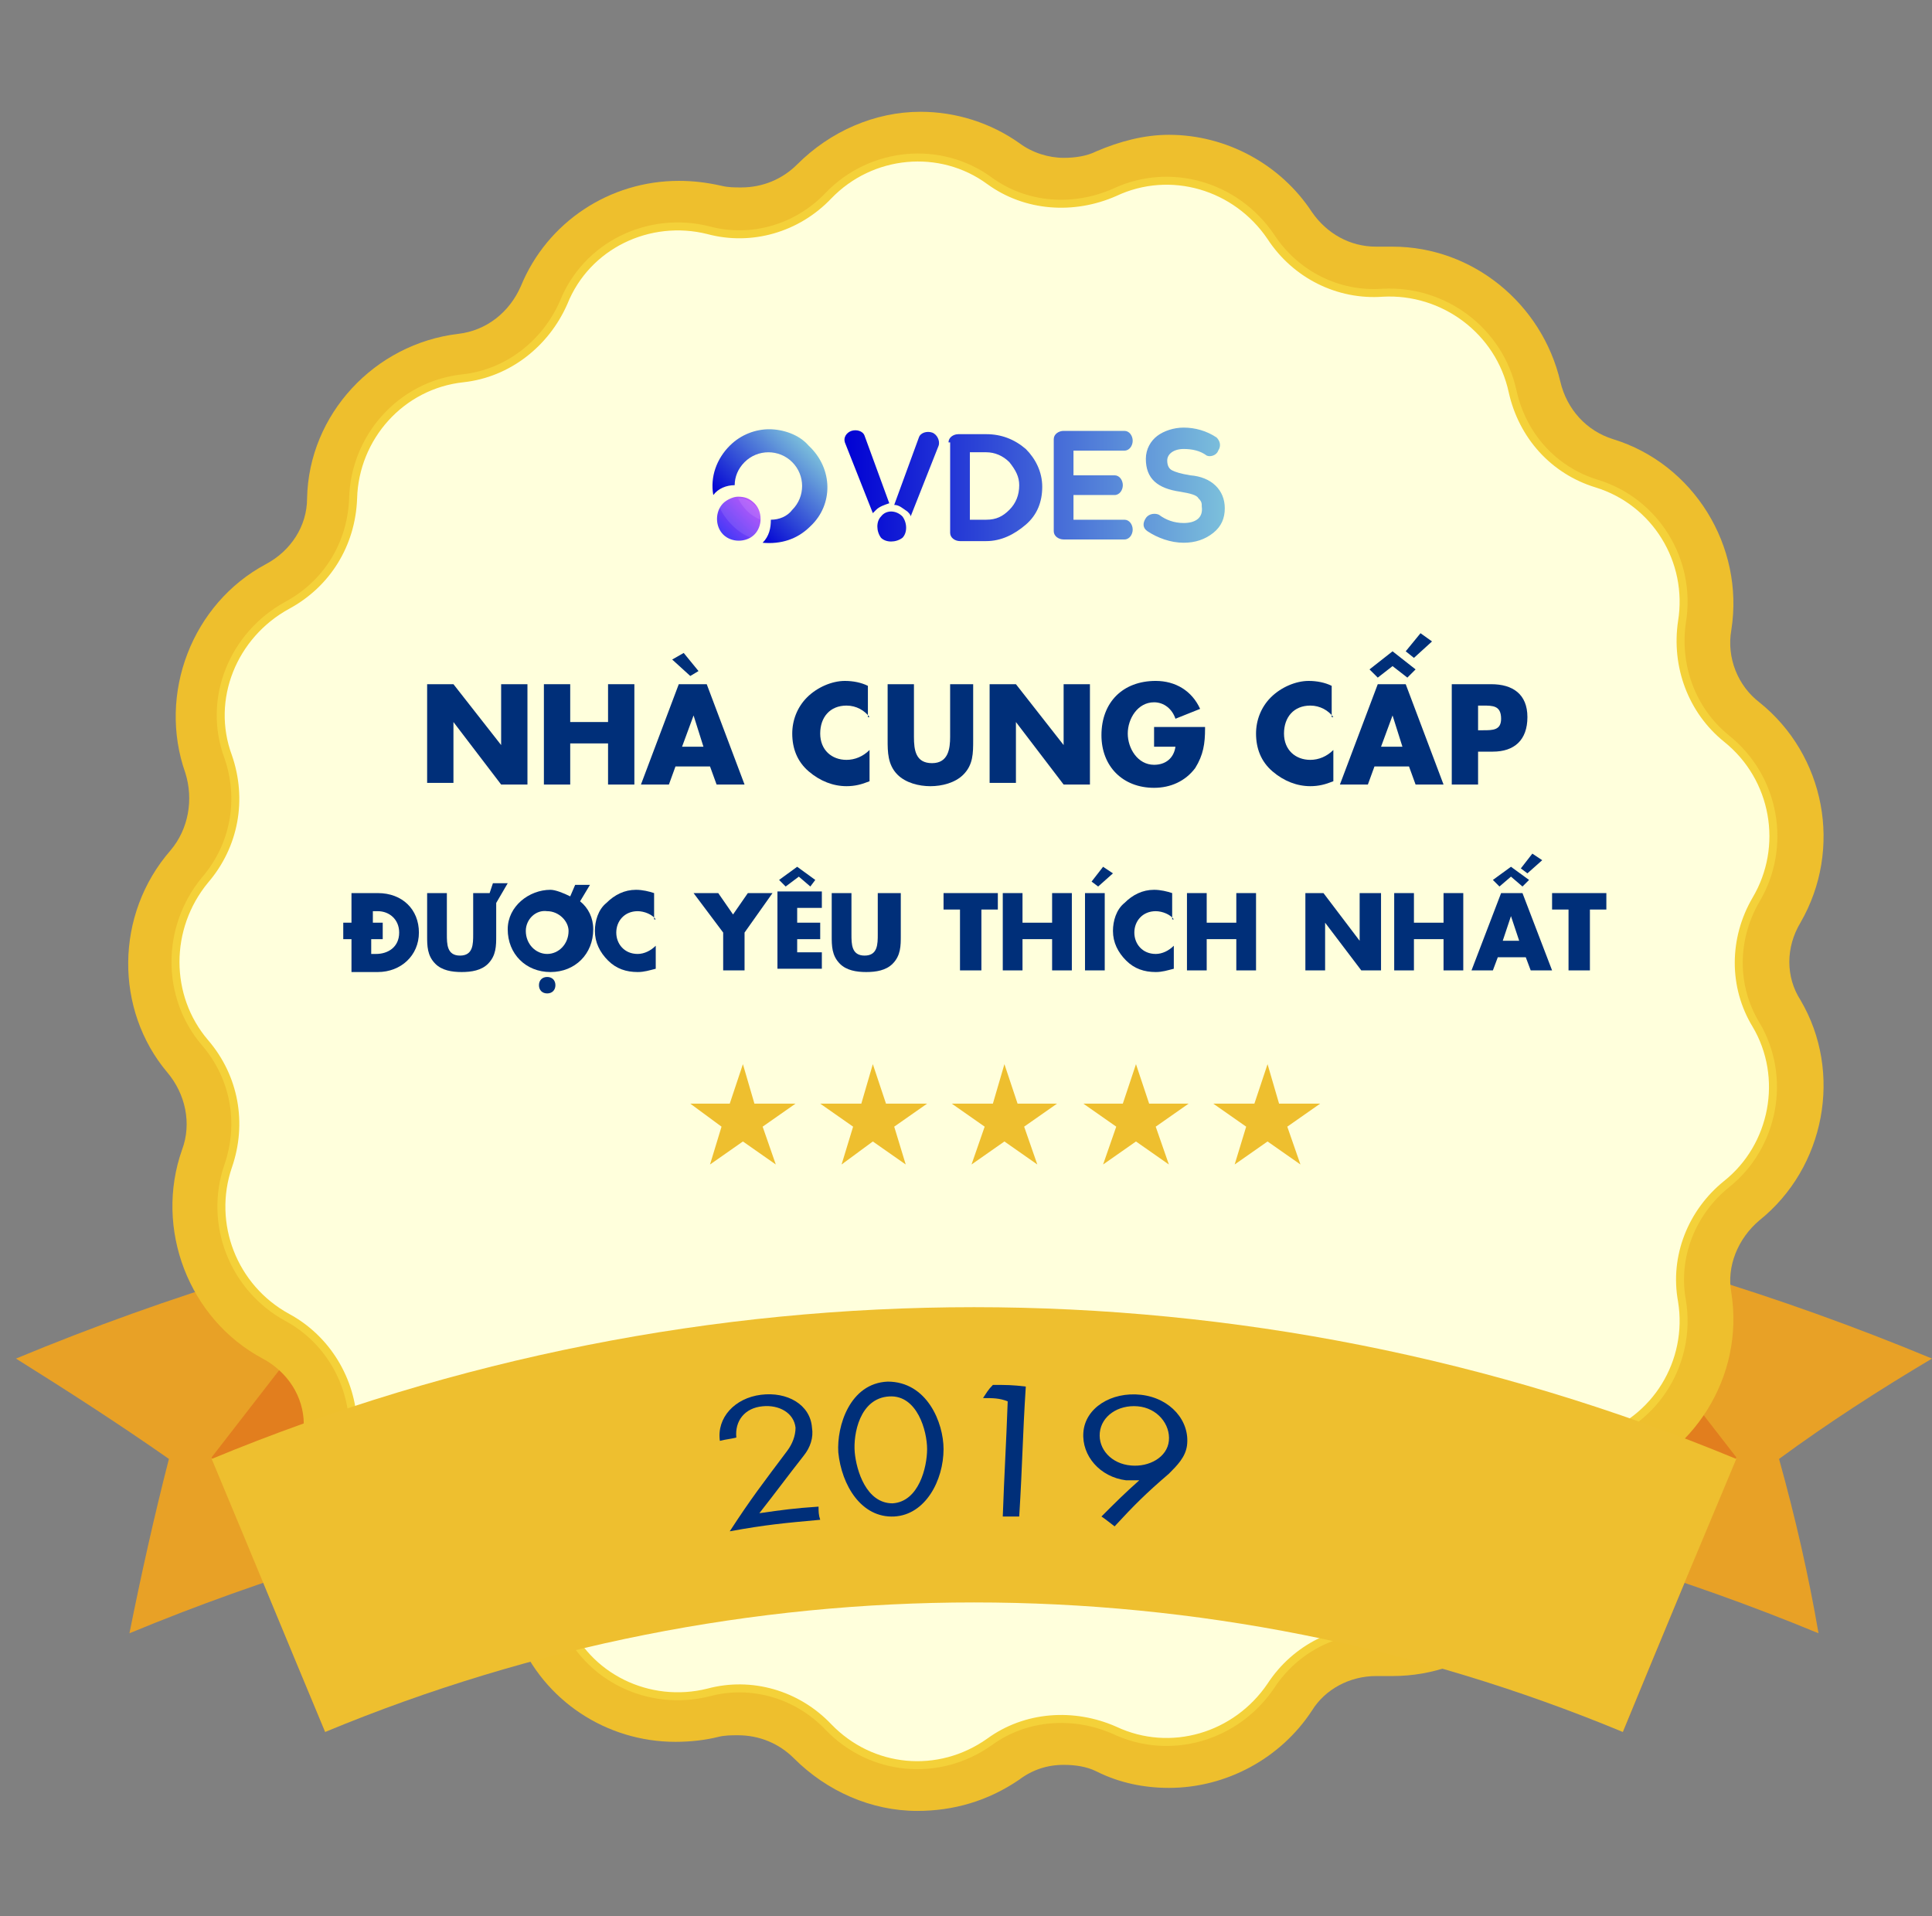 <svg width="121" height="120" viewBox="0 0 121 120" fill="none" xmlns="http://www.w3.org/2000/svg">
<rect x="0" y="0" width="121" height="120" fill="#808080" stroke="none"/>
<path d="M113.893 102.279C80.004 88.27 41.893 88.27 8.107 102.279C8.828 98.674 9.652 94.966 10.579 91.361C7.489 89.198 4.296 87.137 1 85.077C39.421 69.112 82.579 69.112 121 85.077C117.704 87.034 114.511 89.094 111.421 91.361C112.451 95.069 113.275 98.674 113.893 102.279Z" fill="#E8A126"/>
<path d="M108.742 91.257L99.163 78.897L101.635 108.459L108.742 91.257Z" fill="#E27E1E"/>
<path d="M13.258 91.257L22.837 78.897L20.365 108.459L13.258 91.257Z" fill="#E27E1E"/>
<path d="M57.446 113.403C54.562 113.403 51.781 112.167 49.721 110.107C48.794 109.18 47.558 108.665 46.219 108.665C45.807 108.665 45.395 108.665 44.983 108.768C44.159 108.974 43.232 109.077 42.305 109.077C37.979 109.077 34.064 106.502 32.416 102.485C31.695 100.837 30.253 99.704 28.502 99.498C23.249 98.88 19.232 94.451 19.026 89.197C19.026 87.446 17.996 85.901 16.451 85.077C11.816 82.605 9.652 76.94 11.403 71.996C12.021 70.348 11.61 68.494 10.476 67.154C7.18 63.24 7.18 57.266 10.682 53.249C11.816 51.91 12.124 50.056 11.61 48.408C9.858 43.464 12.021 37.798 16.657 35.326C18.202 34.502 19.232 32.957 19.232 31.206C19.335 25.953 23.455 21.524 28.708 20.906C30.459 20.7 31.901 19.567 32.622 17.919C34.27 13.901 38.185 11.326 42.511 11.326C43.438 11.326 44.262 11.429 45.189 11.635C45.601 11.738 46.013 11.738 46.425 11.738C47.764 11.738 49 11.223 49.927 10.296C51.987 8.236 54.768 7 57.652 7C59.919 7 62.082 7.721 63.833 8.957C64.657 9.575 65.687 9.884 66.614 9.884C67.335 9.884 68.056 9.781 68.674 9.472C70.116 8.854 71.661 8.442 73.206 8.442C76.811 8.442 80.21 10.296 82.167 13.283C83.094 14.622 84.537 15.446 86.185 15.446C86.288 15.446 86.391 15.446 86.494 15.446C86.7 15.446 87.009 15.446 87.215 15.446C92.262 15.446 96.588 19.052 97.721 23.893C98.133 25.644 99.369 26.983 101.017 27.498C106.064 29.043 109.258 34.193 108.433 39.446C108.124 41.197 108.846 42.949 110.185 43.978C114.305 47.275 115.438 53.146 112.76 57.781C111.833 59.326 111.833 61.18 112.76 62.622C115.438 67.154 114.305 73.129 110.185 76.425C108.846 77.558 108.124 79.309 108.433 80.957C109.258 86.21 106.064 91.257 101.017 92.906C99.369 93.421 98.133 94.863 97.721 96.511C96.691 101.455 92.262 104.957 87.215 104.957C87.009 104.957 86.7 104.957 86.494 104.957C86.391 104.957 86.288 104.957 86.185 104.957C84.537 104.957 82.991 105.781 82.167 107.12C80.21 110.107 76.811 111.961 73.206 111.961C71.661 111.961 70.116 111.652 68.674 110.931C68.056 110.622 67.335 110.519 66.614 110.519C65.584 110.519 64.657 110.828 63.833 111.446C61.876 112.785 59.712 113.403 57.446 113.403Z" fill="#EEBF2D"/>
<path d="M109.979 56.339C108.537 58.811 108.537 61.798 109.979 64.167C111.936 67.463 111.112 71.79 108.125 74.159C105.961 75.91 104.828 78.691 105.343 81.472C105.961 85.283 103.695 88.991 99.987 90.124C97.309 90.948 95.249 93.215 94.734 95.893C93.91 99.704 90.511 102.279 86.597 102.073C83.816 101.867 81.137 103.206 79.592 105.575C77.429 108.768 73.309 110.004 69.807 108.356C67.232 107.223 64.245 107.429 61.979 109.077C58.785 111.343 54.562 110.931 51.884 108.15C49.927 106.09 47.043 105.266 44.365 105.987C40.657 106.914 36.742 105.06 35.3 101.455C34.167 98.88 31.798 97.026 29.017 96.717C25.206 96.305 22.219 93.009 22.116 89.197C22.013 86.416 20.468 83.841 17.996 82.502C14.597 80.648 13.052 76.631 14.288 73.026C15.215 70.348 14.7 67.463 12.845 65.3C10.373 62.416 10.373 58.09 12.845 55.103C14.7 52.94 15.215 50.056 14.288 47.378C12.948 43.773 14.597 39.755 17.996 37.901C20.468 36.562 22.013 34.09 22.116 31.206C22.219 27.395 25.103 24.099 29.017 23.687C31.798 23.378 34.167 21.524 35.3 18.948C36.742 15.343 40.657 13.489 44.365 14.416C47.043 15.137 49.927 14.313 51.884 12.253C54.562 9.472 58.889 9.06 61.979 11.326C64.245 12.974 67.232 13.18 69.807 12.047C73.309 10.399 77.429 11.635 79.592 14.828C81.137 17.197 83.816 18.537 86.597 18.331C90.408 18.125 93.91 20.7 94.734 24.511C95.352 27.292 97.309 29.455 99.987 30.279C103.695 31.412 105.961 35.12 105.343 38.931C104.931 41.712 105.961 44.494 108.125 46.245C111.215 48.717 111.936 53.043 109.979 56.339Z" fill="#FFFFDC" stroke="#F4D139" stroke-width="0.5" stroke-miterlimit="10"/>
<path d="M101.635 108.459C75.575 97.644 46.425 97.644 20.365 108.459C17.996 102.794 15.627 97.026 13.258 91.361C43.85 78.691 78.15 78.691 108.742 91.361C106.373 97.026 104.004 102.691 101.635 108.459Z" fill="#EEBF2F"/>
<path d="M51.266 94.348C51.266 94.657 51.266 94.863 51.369 95.172C49.103 95.378 47.97 95.481 45.704 95.893C47.043 93.833 47.764 92.906 49.309 90.846C49.618 90.433 49.824 89.918 49.824 89.403C49.721 88.476 48.794 87.961 47.764 88.064C46.631 88.167 46.013 88.991 46.116 90.021C45.704 90.124 45.498 90.124 45.086 90.228C44.88 88.785 46.013 87.549 47.661 87.343C49.309 87.137 50.751 87.961 50.854 89.403C50.957 90.021 50.751 90.639 50.339 91.154C49.206 92.597 48.691 93.318 47.558 94.76C49 94.554 49.721 94.451 51.266 94.348Z" fill="#002F79"/>
<path d="M59.094 90.743C59.094 92.7 57.961 94.863 56.004 94.966C53.944 95.069 52.708 93.009 52.502 90.949C52.399 89.301 53.223 86.623 55.592 86.519C58.064 86.519 59.094 89.095 59.094 90.743ZM53.532 90.949C53.635 92.082 54.253 94.142 55.901 94.142C57.549 94.039 58.064 91.876 58.064 90.743C58.064 89.61 57.446 87.344 55.695 87.447C53.841 87.55 53.429 89.816 53.532 90.949Z" fill="#002F79"/>
<path d="M61.566 87.55C61.773 87.241 61.876 87.035 62.185 86.726C63.009 86.726 63.421 86.726 64.245 86.829C64.039 90.022 64.039 91.67 63.833 94.966C63.421 94.966 63.215 94.966 62.803 94.966C62.906 92.082 63.009 90.64 63.112 87.756C62.597 87.55 62.185 87.55 61.566 87.55Z" fill="#002F79"/>
<path d="M68.983 94.966C69.91 94.039 70.425 93.524 71.352 92.7C71.146 92.7 70.837 92.7 70.528 92.7C68.88 92.494 67.747 91.155 67.85 89.713C67.953 88.168 69.601 87.138 71.455 87.344C73.309 87.55 74.545 88.992 74.339 90.537C74.236 91.258 73.721 91.773 73.206 92.288C71.764 93.524 71.043 94.245 69.807 95.584C69.395 95.275 69.292 95.172 68.983 94.966ZM68.88 89.713C68.777 90.743 69.601 91.67 70.837 91.773C71.97 91.876 73.103 91.258 73.206 90.228C73.309 89.198 72.485 88.168 71.249 88.065C70.013 87.962 68.983 88.683 68.88 89.713Z" fill="#002F79"/>
<path d="M26.751 42.846H28.399L31.386 46.657V42.846H33.034V49.13H31.386L28.399 45.215V49.026H26.751V42.846Z" fill="#002F79"/>
<path d="M38.082 45.215V42.846H39.73V49.13H38.082V46.554H35.712V49.13H34.064V42.846H35.712V45.215H38.082Z" fill="#002F79"/>
<path d="M42.305 47.996L41.893 49.13H40.142L42.511 42.846H44.262L46.631 49.13H44.88L44.468 47.996H42.305ZM42.82 40.889L43.747 42.022L43.232 42.331L42.099 41.301L42.82 40.889ZM43.438 44.803L42.717 46.76H44.056L43.438 44.803Z" fill="#002F79"/>
<path d="M54.459 44.906C54.15 44.494 53.635 44.185 53.017 44.185C51.987 44.185 51.369 44.906 51.369 45.936C51.369 46.966 52.09 47.584 53.017 47.584C53.532 47.584 54.047 47.378 54.459 46.966V48.923C53.944 49.129 53.532 49.232 53.017 49.232C52.193 49.232 51.369 48.923 50.648 48.305C49.927 47.687 49.618 46.863 49.618 45.936C49.618 45.112 49.927 44.288 50.545 43.67C51.163 43.052 52.09 42.64 52.914 42.64C53.429 42.64 53.944 42.743 54.356 42.949V44.906H54.459Z" fill="#002F79"/>
<path d="M60.949 42.846V46.348C60.949 47.172 60.949 47.893 60.331 48.511C59.816 49.026 58.991 49.233 58.27 49.233C57.549 49.233 56.725 49.026 56.21 48.511C55.592 47.893 55.592 47.069 55.592 46.348V42.846H57.24V46.142C57.24 46.966 57.343 47.79 58.373 47.79C59.403 47.79 59.506 46.863 59.506 46.142V42.846H60.949Z" fill="#002F79"/>
<path d="M61.979 42.846H63.627L66.614 46.657V42.846H68.262V49.13H66.614L63.627 45.215V49.026H61.979V42.846Z" fill="#002F79"/>
<path d="M75.472 45.627C75.472 46.554 75.369 47.275 74.854 48.099C74.236 48.923 73.309 49.335 72.279 49.335C70.322 49.335 68.983 47.996 68.983 46.039C68.983 43.979 70.322 42.64 72.382 42.64C73.618 42.64 74.648 43.258 75.163 44.391L73.618 45.009C73.412 44.391 72.897 43.979 72.279 43.979C71.249 43.979 70.631 45.009 70.631 45.936C70.631 46.863 71.249 47.893 72.279 47.893C73 47.893 73.515 47.481 73.618 46.76H72.279V45.524H75.472V45.627Z" fill="#002F79"/>
<path d="M83.507 44.906C83.198 44.494 82.682 44.185 82.064 44.185C81.034 44.185 80.416 44.906 80.416 45.936C80.416 46.966 81.137 47.584 82.064 47.584C82.579 47.584 83.094 47.378 83.507 46.966V48.923C82.992 49.129 82.579 49.232 82.064 49.232C81.24 49.232 80.416 48.923 79.695 48.305C78.974 47.687 78.665 46.863 78.665 45.936C78.665 45.112 78.974 44.288 79.592 43.67C80.21 43.052 81.137 42.64 81.961 42.64C82.476 42.64 82.992 42.743 83.403 42.949V44.906H83.507Z" fill="#002F79"/>
<path d="M86.082 47.996L85.669 49.129H83.918L86.288 42.846H88.039L90.408 49.129H88.657L88.245 47.996H86.082ZM87.215 40.786L88.657 41.919L88.142 42.434L87.215 41.713L86.288 42.434L85.772 41.919L87.215 40.786ZM87.215 44.803L86.494 46.76H87.833L87.215 44.803ZM88.554 41.198L88.039 40.786L88.966 39.653L89.687 40.168L88.554 41.198Z" fill="#002F79"/>
<path d="M90.923 42.846H93.395C94.734 42.846 95.661 43.464 95.661 44.906C95.661 46.348 94.837 47.069 93.498 47.069H92.571V49.13H90.923V42.846ZM92.571 45.73H92.88C93.498 45.73 94.013 45.73 94.013 45.009C94.013 44.185 93.498 44.185 92.88 44.185H92.571V45.73Z" fill="#002F79"/>
<path d="M22.013 58.811H21.498V57.781H22.013V55.927H23.661C25.206 55.927 26.236 56.957 26.236 58.399C26.236 59.841 25.103 60.871 23.661 60.871H22.013V58.811ZM23.249 57.781H23.97V58.811H23.249V59.738H23.558C24.279 59.738 25 59.326 25 58.399C25 57.575 24.382 57.06 23.661 57.06H23.352V57.781H23.249Z" fill="#002F79"/>
<path d="M30.665 55.927L30.871 55.309H31.798L31.077 56.545V58.605C31.077 59.223 31.077 59.841 30.562 60.356C30.15 60.768 29.532 60.871 28.914 60.871C28.296 60.871 27.678 60.768 27.266 60.356C26.751 59.841 26.751 59.223 26.751 58.605V55.927H27.987V58.502C27.987 59.12 27.987 59.841 28.811 59.841C29.635 59.841 29.635 59.12 29.635 58.502V55.927H30.665Z" fill="#002F79"/>
<path d="M35.712 56.133L36.022 55.412H36.949L36.331 56.442C36.846 56.854 37.154 57.472 37.154 58.193C37.154 59.738 36.022 60.871 34.476 60.871C32.931 60.871 31.798 59.738 31.798 58.193C31.798 56.751 33.137 55.721 34.476 55.721C34.785 55.721 35.3 55.927 35.712 56.133ZM32.931 58.296C32.931 59.12 33.549 59.738 34.27 59.738C34.991 59.738 35.609 59.12 35.609 58.296C35.609 57.678 34.991 57.06 34.27 57.06C33.549 56.957 32.931 57.575 32.931 58.296ZM34.785 61.695C34.785 62.004 34.579 62.21 34.27 62.21C33.961 62.21 33.755 62.004 33.755 61.695C33.755 61.386 33.961 61.18 34.27 61.18C34.579 61.18 34.785 61.386 34.785 61.695Z" fill="#002F79"/>
<path d="M41.069 57.575C40.863 57.266 40.348 57.06 39.936 57.06C39.112 57.06 38.597 57.678 38.597 58.399C38.597 59.12 39.112 59.738 39.936 59.738C40.348 59.738 40.76 59.532 41.069 59.223V60.665C40.657 60.768 40.348 60.871 39.936 60.871C39.215 60.871 38.597 60.665 38.081 60.15C37.566 59.635 37.258 59.017 37.258 58.296C37.258 57.678 37.464 56.957 37.978 56.545C38.494 56.03 39.112 55.721 39.833 55.721C40.245 55.721 40.657 55.824 40.966 55.927V57.575H41.069Z" fill="#002F79"/>
<path d="M43.438 55.927H44.983L45.91 57.266L46.837 55.927H48.382L46.631 58.399V60.768H45.292V58.399L43.438 55.927Z" fill="#002F79"/>
<path d="M49.927 56.957V57.781H51.369V58.811H49.927V59.635H51.472V60.665H48.691V55.824H51.472V56.854H49.927V56.957ZM49.927 54.279L51.06 55.103L50.751 55.515L50.03 54.897L49.206 55.515L48.794 55.103L49.927 54.279Z" fill="#002F79"/>
<path d="M56.416 55.927V58.605C56.416 59.223 56.416 59.841 55.901 60.356C55.489 60.768 54.871 60.871 54.253 60.871C53.635 60.871 53.017 60.768 52.605 60.356C52.09 59.841 52.09 59.223 52.09 58.605V55.927H53.326V58.502C53.326 59.12 53.326 59.841 54.15 59.841C54.974 59.841 54.974 59.12 54.974 58.502V55.927H56.416Z" fill="#002F79"/>
<path d="M61.361 60.768H60.124V56.957H59.094V55.927H62.494V56.957H61.464V60.768H61.361Z" fill="#002F79"/>
<path d="M65.893 57.781V55.927H67.129V60.768H65.893V58.811H64.039V60.768H62.803V55.927H64.039V57.781H65.893Z" fill="#002F79"/>
<path d="M69.292 60.768H67.953V55.927H69.189V60.768H69.292ZM68.777 55.515L68.365 55.206L69.086 54.279L69.704 54.691L68.777 55.515Z" fill="#002F79"/>
<path d="M73.515 57.575C73.309 57.266 72.794 57.06 72.382 57.06C71.558 57.06 71.043 57.678 71.043 58.399C71.043 59.12 71.558 59.738 72.382 59.738C72.794 59.738 73.206 59.532 73.515 59.223V60.665C73.103 60.768 72.794 60.871 72.382 60.871C71.661 60.871 71.043 60.665 70.528 60.15C70.013 59.635 69.704 59.017 69.704 58.296C69.704 57.678 69.91 56.957 70.425 56.545C70.94 56.03 71.558 55.721 72.279 55.721C72.691 55.721 73.103 55.824 73.412 55.927V57.575H73.515Z" fill="#002F79"/>
<path d="M77.429 57.781V55.927H78.665V60.768H77.429V58.811H75.575V60.768H74.339V55.927H75.575V57.781H77.429Z" fill="#002F79"/>
<path d="M81.652 55.927H82.888L85.154 58.914V55.927H86.493V60.768H85.257L82.991 57.781V60.768H81.755V55.927H81.652Z" fill="#002F79"/>
<path d="M90.408 57.781V55.927H91.644V60.768H90.408V58.811H88.554V60.768H87.318V55.927H88.554V57.781H90.408Z" fill="#002F79"/>
<path d="M93.807 59.944L93.498 60.768H92.159L94.013 55.927H95.352L97.206 60.768H95.867L95.558 59.944H93.807ZM94.631 54.279L95.764 55.103L95.352 55.515L94.631 54.897L93.91 55.515L93.498 55.103L94.631 54.279ZM94.631 57.369L94.116 58.914H95.146L94.631 57.369ZM95.661 54.691L95.249 54.382L95.97 53.455L96.588 53.867L95.661 54.691Z" fill="#002F79"/>
<path d="M99.472 60.768H98.236V56.957H97.206V55.927H100.605V56.957H99.575V60.768H99.472Z" fill="#002F79"/>
<path d="M59.404 27.704C59.404 27.395 59.712 27.189 60.022 27.189H61.773C62.7 27.189 63.524 27.498 64.245 28.116C64.863 28.734 65.275 29.558 65.275 30.485C65.275 31.413 64.966 32.237 64.245 32.855C63.524 33.473 62.7 33.885 61.773 33.885H60.124C59.816 33.885 59.507 33.679 59.507 33.37V27.704H59.404ZM63.215 28.94C62.803 28.528 62.288 28.322 61.773 28.322H60.742V32.546H61.773C62.391 32.546 62.803 32.34 63.215 31.928C63.627 31.515 63.833 31 63.833 30.383C63.833 29.867 63.627 29.456 63.215 28.94ZM65.996 33.267C65.996 33.576 66.305 33.782 66.614 33.782H70.425C70.734 33.782 70.94 33.473 70.94 33.164C70.94 32.855 70.734 32.546 70.425 32.546H67.232V31H69.807C70.116 31 70.322 30.692 70.322 30.383C70.322 30.073 70.116 29.765 69.807 29.765H67.232V28.219H70.425C70.734 28.219 70.94 27.91 70.94 27.601C70.94 27.292 70.734 26.983 70.425 26.983H66.614C66.305 26.983 65.996 27.189 65.996 27.498V33.267ZM74.133 32.752C73.515 32.752 73 32.546 72.588 32.237C72.382 32.134 71.97 32.134 71.764 32.443C71.558 32.752 71.558 33.061 71.867 33.267C72.485 33.679 73.309 33.988 74.133 33.988C74.854 33.988 75.472 33.782 75.987 33.37C76.502 32.958 76.708 32.443 76.708 31.825C76.708 30.692 75.884 29.867 74.545 29.765C73.927 29.662 73.618 29.558 73.412 29.456C73.206 29.352 73.103 29.146 73.103 28.837C73.103 28.425 73.515 28.116 74.133 28.116C74.648 28.116 75.163 28.219 75.575 28.528C75.781 28.631 76.193 28.528 76.296 28.219C76.502 27.91 76.399 27.601 76.193 27.395C75.575 26.983 74.854 26.777 74.133 26.777C73.515 26.777 72.897 26.983 72.485 27.292C72.073 27.601 71.764 28.116 71.764 28.734C71.764 29.971 72.485 30.588 73.927 30.794C74.545 30.898 74.957 31 75.06 31.206C75.266 31.413 75.266 31.515 75.266 31.721C75.369 32.443 74.854 32.752 74.133 32.752ZM54.871 31.928C55.077 31.721 55.386 31.619 55.695 31.515L54.15 27.292C54.047 26.983 53.635 26.88 53.326 26.983C53.017 27.086 52.811 27.395 52.914 27.704L54.665 32.134C54.665 32.134 54.768 32.031 54.871 31.928ZM58.373 27.086C58.064 26.983 57.652 27.086 57.549 27.395L56.004 31.619C56.313 31.619 56.519 31.825 56.828 32.031C56.931 32.134 57.034 32.237 57.034 32.34L58.785 27.91C58.888 27.601 58.682 27.189 58.373 27.086ZM55.18 32.34C54.871 32.649 54.871 33.267 55.18 33.679C55.489 33.988 56.107 33.988 56.519 33.679C56.828 33.37 56.828 32.752 56.519 32.34C56.107 31.928 55.489 31.928 55.18 32.34Z" fill="url(#paint0_linear)"/>
<path d="M50.751 32.958C49.927 33.782 48.897 34.091 47.764 33.988C48.176 33.576 48.279 33.061 48.279 32.546C48.794 32.546 49.309 32.34 49.618 31.928C50.442 31.104 50.442 29.765 49.618 28.941C48.794 28.116 47.455 28.116 46.631 28.941C46.219 29.352 46.013 29.867 46.013 30.383C45.498 30.383 44.983 30.588 44.674 31C44.468 29.867 44.88 28.734 45.704 27.91C46.425 27.189 47.352 26.88 48.176 26.88C49 26.88 50.03 27.189 50.648 27.91C52.193 29.352 52.193 31.619 50.751 32.958Z" fill="url(#paint1_linear)"/>
<path d="M45.292 31.515C44.777 32.031 44.777 32.958 45.292 33.473C45.807 33.988 46.734 33.988 47.249 33.473C47.764 32.958 47.764 32.031 47.249 31.515C46.94 31.206 46.631 31.104 46.219 31.104C45.91 31.104 45.498 31.309 45.292 31.515Z" fill="url(#paint2_linear)"/>
<path opacity="0.1" d="M46.322 31.104C45.91 31.104 45.601 31.206 45.292 31.515C45.189 31.619 45.086 31.721 45.086 31.825C45.498 32.649 46.219 33.37 47.043 33.679C47.146 33.576 47.249 33.576 47.352 33.473C47.867 32.958 47.867 32.031 47.352 31.515C47.043 31.309 46.631 31.104 46.322 31.104Z" fill="white"/>
<path opacity="0.1" d="M47.661 32.546C47.661 32.237 47.558 31.825 47.249 31.619C46.94 31.309 46.631 31.206 46.219 31.206C46.528 31.825 47.043 32.34 47.661 32.546Z" fill="white"/>
<path d="M79.386 66.64L80.107 69.112H82.682L80.622 70.554L81.446 72.923L79.386 71.481L77.326 72.923L78.047 70.554L75.987 69.112H78.562L79.386 66.64Z" fill="#EEBF2F"/>
<path d="M71.146 66.64L71.97 69.112H74.442L72.382 70.554L73.206 72.923L71.146 71.481L69.086 72.923L69.91 70.554L67.85 69.112H70.322L71.146 66.64Z" fill="#EEBF2F"/>
<path d="M62.906 66.64L63.73 69.112H66.202L64.142 70.554L64.966 72.923L62.906 71.481L60.846 72.923L61.669 70.554L59.609 69.112H62.184L62.906 66.64Z" fill="#EEBF2F"/>
<path d="M54.665 66.64L55.489 69.112H58.064L56.004 70.554L56.725 72.923L54.665 71.481L52.708 72.923L53.429 70.554L51.369 69.112H53.944L54.665 66.64Z" fill="#EEBF2F"/>
<path d="M46.528 66.64L47.249 69.112H49.824L47.764 70.554L48.588 72.923L46.528 71.481L44.468 72.923L45.189 70.554L43.232 69.112H45.704L46.528 66.64Z" fill="#EEBF2F"/>
<defs>
<linearGradient id="paint0_linear" x1="52.827" y1="30.486" x2="76.705" y2="30.486" gradientUnits="userSpaceOnUse">
<stop stop-color="#0000D4"/>
<stop offset="1" stop-color="#7CC0DB"/>
</linearGradient>
<linearGradient id="paint1_linear" x1="46.245" y1="32.504" x2="50.781" y2="27.968" gradientUnits="userSpaceOnUse">
<stop stop-color="#0000D4"/>
<stop offset="1" stop-color="#7CC0DB"/>
</linearGradient>
<linearGradient id="paint2_linear" x1="45.27" y1="33.553" x2="47.274" y2="31.549" gradientUnits="userSpaceOnUse">
<stop stop-color="#433AF7"/>
<stop offset="1" stop-color="#AF45F8"/>
</linearGradient>
</defs>
</svg>
